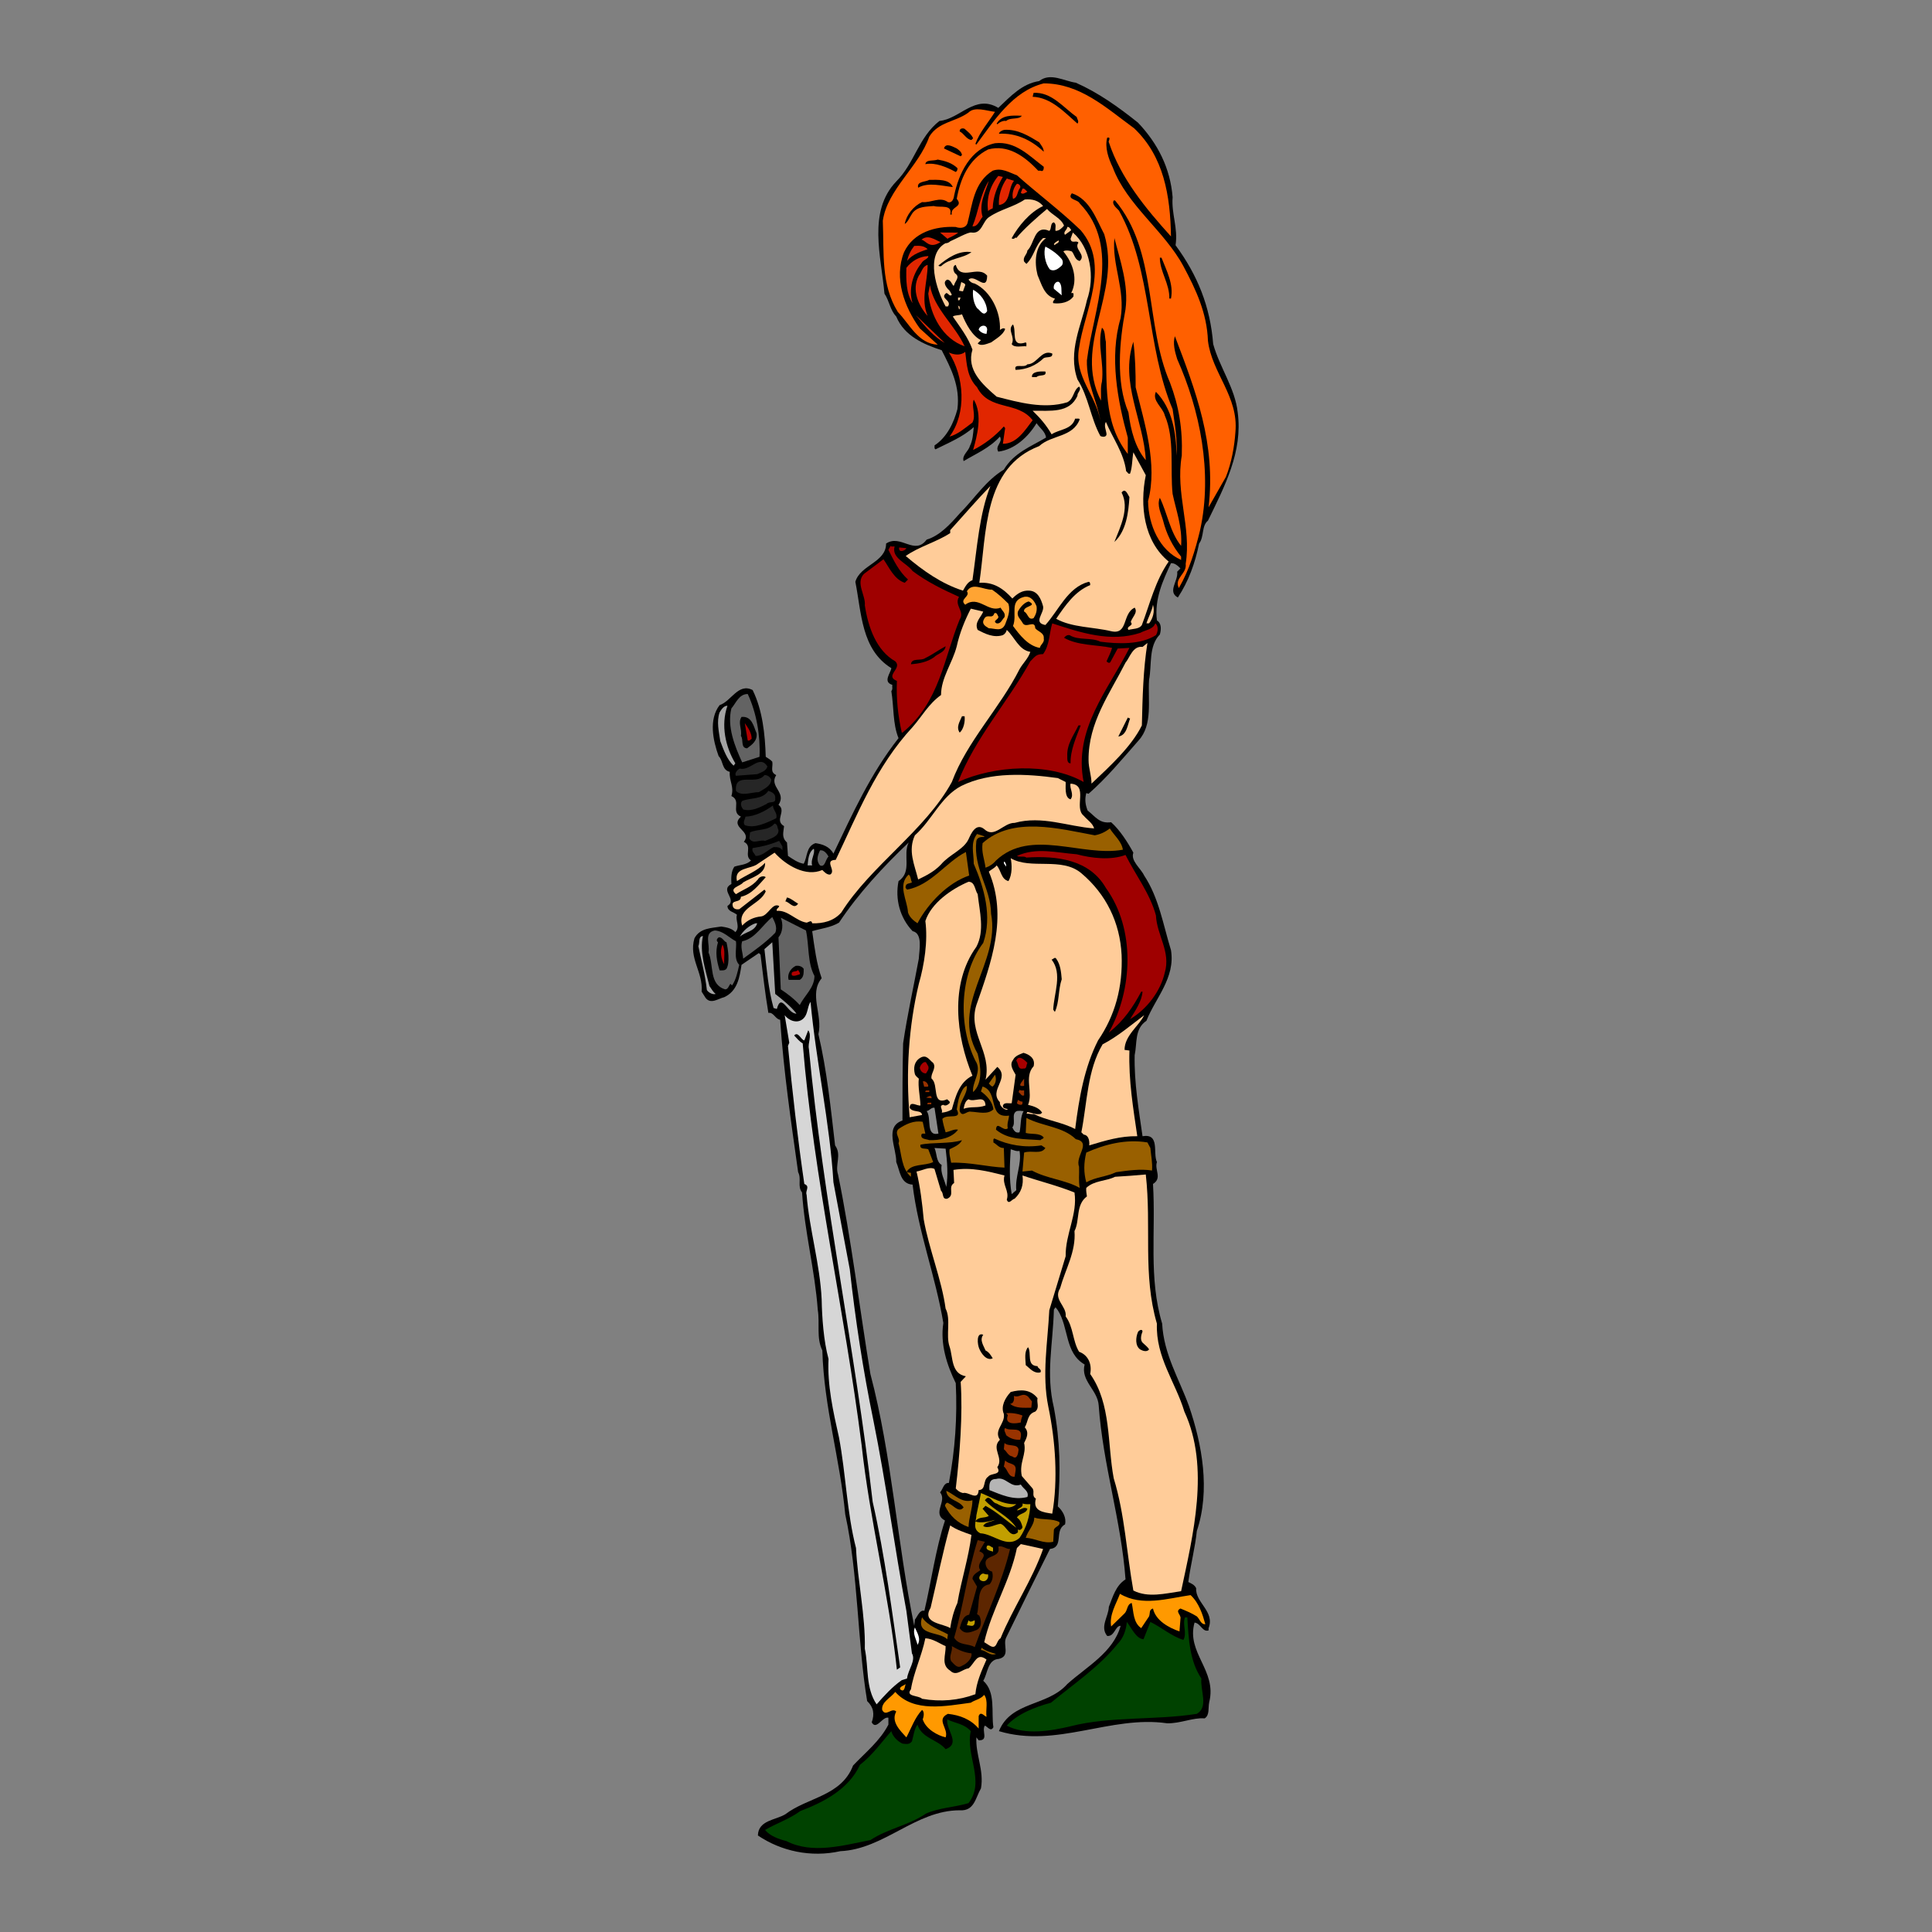 <?xml version="1.0" standalone="no"?>
<!DOCTYPE svg PUBLIC "-//W3C//DTD SVG 20010904//EN"
"http://www.w3.org/TR/2001/REC-SVG-20010904/DTD/svg10.dtd">
<!-- Created with Sodipodi ("http://www.sodipodi.com/") -->
<svg
   xmlns="http://www.w3.org/2000/svg"
   xmlns:xlink="http://www.w3.org/1999/xlink"
   width="744.094"
   height="744.094"
   id="svg1">
  <rect width="100%" height="100%" fill="#808080" stroke="none"/>
  <defs
     id="defs3" />
  <g
     transform="matrix(2.589,0,0,2.589,228.419,-1318.56)"
     style="font-size:12;"
     id="g2699">
    <path
       d="M 89.473 750.671 C 90.397 750.767 90.64 752.13 91.564 751.837 L 91.564 751.496 C 92.538 749.017 89.57 747.702 89.716 745.562 C 89.473 745.024 88.938 744.83 88.548 744.635 C 88.889 742.056 89.57 739.477 89.813 737.047 C 91.857 730.962 90.592 724.151 88.645 718.458 C 87.187 714.42 84.9 710.771 84.656 706.195 C 82.613 699.337 83.732 692.621 83.293 685.421 C 84.705 684.545 83.488 683.328 83.877 682.161 C 83.244 680.799 84.364 677.88 81.736 678.317 C 81.201 674.522 80.471 670.337 80.568 666.251 C 80.958 664.45 80.519 662.359 82.319 661.143 C 83.633 657.786 86.65 654.768 85.968 650.632 C 84.8 646.837 84.168 642.847 81.979 639.538 C 81.444 638.419 79.936 637.349 80.372 636.133 C 79.497 634.527 78.33 632.728 77.065 631.608 C 75.362 631.851 74.777 630.83 73.561 629.856 C 73.221 628.932 73.123 628.252 73.367 627.277 L 73.707 627.376 C 76.48 624.942 78.67 622.267 81.152 619.444 C 83.292 617.109 82.514 613.46 82.708 610.443 C 83.147 608.156 82.611 605.432 84.314 603.68 C 84.508 602.999 84.606 602.026 83.876 601.587 C 83.487 598.425 84.751 595.7 85.968 593.073 C 86.552 593.024 87.038 593.511 87.379 593.851 L 86.893 594.337 C 87.088 595.7 85.385 597.305 86.991 598.181 C 88.596 595.748 89.569 593.024 90.153 590.153 C 90.931 589.131 90.494 587.526 91.468 586.747 C 93.948 581.638 96.673 576.53 95.895 570.642 C 95.505 567.042 93.22 563.976 92.246 560.473 C 91.808 554.877 89.911 550.207 86.651 545.779 C 87.04 543.152 86.018 541.157 86.212 538.627 C 85.872 534.345 84.023 530.647 81.055 527.533 C 78.136 525.198 75.119 523.056 71.811 521.596 C 70.06 521.353 68.016 520.039 66.361 521.353 C 63.831 521.742 62.128 523.591 60.28 525.343 C 56.825 523.25 54.587 526.997 51.521 527.288 C 48.408 529.722 47.823 533.565 45.099 536.289 C 40.819 540.766 42.861 547.432 43.347 552.978 C 44.077 554.048 44.174 555.41 45.099 556.383 C 46.315 559.302 49.186 560.519 51.862 561.395 C 53.225 564.071 54.636 566.747 54.198 570.153 C 53.662 572.197 52.64 574.338 50.792 575.555 C 50.841 575.7 50.694 575.993 50.937 576.138 C 52.884 575.165 55.025 574.289 56.631 572.83 C 56.533 573.803 56.485 574.825 56.047 575.652 C 55.852 576.43 54.83 577.014 55.122 577.89 C 56.971 576.771 58.917 575.993 60.523 574.241 C 61.009 575.116 59.745 575.603 60.28 576.479 C 62.663 576.187 64.707 574.338 65.972 572.246 C 66.458 572.975 67.285 573.511 67.382 574.386 C 65.193 575.7 62.614 576.625 61.106 579.155 C 58.381 580.809 56.775 583.437 54.537 585.675 C 53.126 587.28 51.569 588.984 49.623 589.568 C 47.822 592.001 45.779 588.693 43.589 590.152 C 43.589 592.974 39.745 593.315 39.016 595.845 C 39.94 600.468 39.891 605.916 44.368 608.69 C 44.271 609.42 43.054 610.733 44.514 611.171 C 44.466 611.463 44.612 611.853 44.368 612.096 C 44.758 614.431 44.562 616.961 45.439 619.102 C 41.254 624.405 38.578 630.391 35.756 636.277 C 35.173 635.207 34.102 634.866 33.081 634.72 C 31.669 635.206 31.913 636.763 31.33 637.784 C 30.454 637.638 29.723 637.104 28.994 636.616 L 28.847 634.622 C 28.02 633.892 28.312 633.163 28.41 632.189 C 26.901 631.313 28.847 629.95 27.582 629.026 C 28.847 627.13 26.123 626.35 27.242 624.598 C 26.269 624.112 26.804 623.431 26.658 622.603 C 26.366 622.263 26.026 622.117 25.685 621.874 C 25.588 618.517 25.199 614.917 23.738 611.948 C 21.597 610.829 20.527 613.651 18.824 614.186 C 17.17 616.327 17.851 619.49 18.678 621.777 C 19.408 622.506 19.116 623.82 20.333 624.112 C 20.236 625.524 21.013 626.301 20.577 627.713 C 22.133 628.442 20.43 630.049 21.988 630.778 C 20.237 632.432 23.739 632.87 22.426 634.524 C 23.789 635.157 22.377 636.568 23.497 637.298 C 22.815 637.979 21.842 637.93 21.014 638.222 C 20.528 638.951 20.528 639.877 20.577 640.801 C 18.776 641.725 21.549 643.088 19.993 644.061 C 19.993 644.888 20.917 644.937 21.405 645.375 C 21.113 646.152 21.94 647.223 21.161 647.953 C 20.578 647.32 19.653 647.223 19.069 647.125 C 17.609 647.369 15.906 647.32 15.079 648.877 C 14.203 651.894 16.392 653.889 16.149 656.81 L 16.735 657.734 C 17.512 658.755 18.632 657.831 19.507 657.636 C 21.501 656.711 21.794 654.667 22.086 652.819 L 24.665 651.067 L 24.909 651.311 C 25.25 654.084 25.591 657.101 26.077 659.972 C 26.854 659.825 27.098 660.896 27.828 660.993 C 28.363 668.827 29.434 676.028 30.504 683.667 C 31.04 684.688 30.358 685.76 31.088 686.685 C 31.476 692.62 32.985 698.167 33.422 704.104 C 33.764 706.244 33.179 708.288 34.104 710.186 C 34.348 718.652 36.732 726.289 37.51 734.562 C 39.456 743.467 39.311 753.538 40.77 762.343 C 41.744 763.268 41.89 764.291 41.452 765.506 C 42.133 766.774 43.057 764.581 43.933 764.825 L 43.933 765.846 C 42.717 768.231 40.528 769.984 38.678 771.931 C 36.927 776.501 31.915 776.647 28.606 779.179 C 27.195 780.054 24.568 780.054 24.519 782.342 C 27.973 784.676 32.401 785.65 36.779 784.676 C 43.3 784.385 47.97 778.594 54.539 778.594 C 56.729 778.74 56.875 776.748 57.702 775.335 C 58.188 772.66 56.875 770.273 57.02 767.744 L 57.361 768.181 C 58.918 768.231 57.75 766.774 58.285 765.994 C 58.723 766.189 59.16 766.966 59.55 766.235 C 59.209 763.997 59.939 761.029 58.042 759.328 C 58.722 758.209 58.673 756.165 60.376 756.069 C 62.127 755.63 60.911 754.022 61.447 752.906 C 63.587 748.525 65.777 744.097 67.966 739.718 C 70.108 739.474 68.55 736.945 70.205 736.07 C 70.448 735.096 69.864 734.027 69.134 733.393 C 69.573 728.236 69.475 723.613 68.551 718.7 C 67.336 713.59 68.405 709.455 68.551 704.103 L 68.795 703.763 L 69.134 704.201 C 70.79 706.777 70.156 710.574 73.124 712.277 C 72.492 714.708 75.07 716.071 75.216 718.359 C 75.849 727.26 78.573 735.485 79.206 744.242 C 77.746 745.166 77.309 746.87 76.725 748.329 C 76.676 749.789 75.363 751.298 76.481 752.661 C 77.601 752.757 77.649 751.152 78.476 751.152 C 77.405 755.094 73.416 757.234 70.545 759.812 C 67.578 763.17 62.177 762.341 60.376 766.819 C 68.939 769.397 76.968 764.435 85.386 765.65 C 87.38 765.7 89.23 764.775 90.981 764.921 C 91.76 764.436 91.469 763.316 91.663 762.49 C 92.831 757.768 88.208 755.19 89.474 750.667 L 89.473 750.671 z M 52.932 729.894 C 52.152 729.844 52.057 730.818 51.618 731.306 C 52.737 732.618 50.353 734.419 52.348 735.49 C 50.936 739.819 50.305 744.636 49.284 748.919 C 48.602 748.724 48.261 749.747 47.873 750.232 L 47.775 751.157 C 45.245 738.944 44.466 725.855 41.255 713.692 C 39.651 703.962 38.385 693.451 36.439 684.011 C 35.953 682.552 37.023 681.093 36.001 679.682 C 35.368 674.232 34.785 668.491 33.52 663.139 C 34.201 660.267 32.062 657.154 34.006 654.818 C 33.228 652.629 32.935 650.196 32.596 647.811 C 33.908 647.422 35.368 647.276 36.585 646.546 C 39.456 642.215 43.203 638.178 46.949 634.625 C 46.024 636.474 47.532 638.955 45.441 640.366 C 44.905 643.043 45.635 645.816 47.532 647.81 C 49.091 648.151 48.506 650.681 48.458 651.897 C 47.679 656.131 46.753 660.218 46.122 664.5 C 46.024 668.295 46.024 672.284 46.024 675.983 C 43.299 676.907 45.149 680.119 45.099 682.162 C 45.634 683.378 45.683 685.422 47.531 685.519 C 48.36 692.526 50.937 699.094 52.105 706.1 C 51.619 709.263 52.64 712.376 53.955 715.051 C 54.198 720.113 53.857 724.93 52.934 729.893 L 52.932 729.894 z "
       id="path1772" />
    <path
       d="M 80.471 528.361 C 84.899 532.545 85.871 538.383 85.969 544.466 C 82.174 540.282 78.476 535.757 76.725 530.453 C 76.579 530.356 77.163 529.626 76.481 529.772 C 76.093 531.232 76.676 532.886 77.31 534.2 C 79.401 539.796 84.996 543.639 87.819 548.894 C 89.667 552.349 91.321 555.852 91.468 559.988 C 92.051 564.804 96.042 568.259 95.555 573.562 C 95.408 575.752 94.97 578.136 94.143 580.229 L 91.563 584.754 C 92.682 575.266 89.618 567.383 86.553 559.307 C 86.211 560.329 86.553 561.643 86.893 562.713 C 90.251 570.255 92.197 579.548 90.3 588.16 C 89.57 591.177 88.695 594.096 87.137 596.772 C 86.407 595.263 88.354 594.68 88.158 593.171 C 89.034 587.673 86.602 582.759 87.575 577.067 C 87.721 573.126 87.137 569.671 85.824 566.217 C 82.077 557.604 83.974 546.657 77.649 539.115 L 77.454 539.115 C 77.114 539.698 77.893 540.234 78.232 540.623 C 83.196 549.527 82.271 560.864 86.211 570.157 C 86.553 572.541 86.941 574.634 86.795 577.067 C 86.746 573.661 86.163 570.06 83.73 567.579 C 83.097 568.893 84.751 569.866 85.043 571.082 C 86.552 574.537 85.822 579.013 86.21 582.759 C 86.746 585.29 87.67 587.674 87.476 590.496 C 85.822 588.452 85.432 585.63 84.313 583.344 C 83.827 584.463 84.507 585.679 84.799 586.75 C 85.287 588.696 86.162 590.497 87.476 592.102 L 87.476 592.588 C 84.264 591.177 82.61 587.382 82.561 583.83 C 84.02 578.332 82.026 572.25 80.713 566.898 C 80.713 564.757 80.663 562.324 80.371 560.134 C 78.329 566.217 81.929 571.861 82.221 577.748 C 80.664 575.899 79.983 573.32 79.642 570.644 C 77.744 566.119 78.28 560.134 79.204 555.318 C 79.69 551.669 78.425 548.117 77.55 544.711 C 77.16 548.7 79.204 552.35 78.474 556.631 C 76.772 562.373 78.036 568.942 79.545 574.39 L 79.545 576.824 C 75.798 572.055 76.479 566.217 76.284 560.135 C 76.09 559.405 76.235 558.481 75.7 558.043 C 74.971 560.573 76.041 563.249 75.7 566.071 C 75.457 566.946 75.602 567.968 75.554 568.893 C 71.321 560.573 78.668 552.983 76.04 544.127 C 74.873 541.938 73.899 538.921 71.224 538.045 C 70.445 539.019 72.099 538.921 72.391 539.553 C 78.668 546.024 74.387 555.415 73.462 562.908 C 73.365 566.217 75.067 569.136 75.457 571.908 C 74.873 568.114 71.516 565.291 72.294 561.058 C 73.073 555.511 77.014 548.796 72.538 543.542 C 69.57 540.672 66.115 538.092 63.05 535.368 C 61.93 534.978 60.812 534.2 59.448 534.687 C 56.627 536.438 56.432 539.698 55.702 542.472 C 55.459 543.25 54.583 543.299 53.951 543.056 C 50.933 542.909 47.674 543.834 46.263 546.802 C 44.707 550.695 46.312 554.976 48.599 558.139 L 51.276 560.572 C 48.357 560.426 47.09 557.507 45.339 555.707 C 42.809 551.62 43.296 546.998 43.101 542.131 C 43.783 537.461 48.454 534.104 50.01 529.627 C 51.372 527.389 53.951 527.438 55.849 526.027 C 56.773 525.102 58.525 525.784 59.789 525.93 C 58.817 527.487 57.502 528.946 56.871 530.698 L 57.016 530.795 C 59.693 527.194 62.417 522.864 67.04 521.696 C 72.441 521.696 76.333 525.346 80.469 528.362 L 80.471 528.361 z "
       style="fill:#ff6000;"
       id="path2702" />
    <path
       d="M 71.957 526.707 C 72.006 527.048 72.345 527.339 72.054 527.68 C 70.107 525.976 68.113 523.787 65.388 523.691 L 65.533 523.107 C 68.209 522.961 69.912 525.248 71.956 526.708 L 71.957 526.707 z "
       id="path2703" />
    <path
       d="M 63.782 526.512 C 63.344 527.144 62.078 526.707 61.447 527.29 C 61.057 527.193 60.522 527.436 60.133 527.776 L 60.036 527.679 C 60.814 526.366 62.322 526.463 63.782 526.511 L 63.782 526.512 z "
       id="path2704" />
    <path
       d="M 56.532 529.869 L 56.288 530.112 C 55.559 530.063 55.17 529.139 54.537 528.847 C 54.488 528.409 54.976 528.311 55.266 528.457 C 55.704 528.847 56.337 529.333 56.532 529.868 L 56.532 529.869 z "
       id="path2705" />
    <path
       d="M 66.36 530.453 C 66.652 530.891 67.042 531.328 67.042 531.865 C 65.192 530.113 62.906 529.043 60.375 529.189 C 60.423 528.897 60.862 528.653 61.202 528.606 C 63.198 528.508 64.754 529.481 66.36 530.454 L 66.36 530.453 z "
       id="path2706" />
    <path
       d="M 67.042 534.103 C 67.042 534.2 67.091 534.93 66.555 534.686 L 66.215 534.686 C 64.172 532.496 61.691 530.745 58.771 531.524 C 55.852 532.983 54.636 535.903 54.099 538.87 C 55.17 540.136 53.078 539.99 53.37 541.206 L 53.127 541.206 C 53.516 539.6 51.569 540.233 50.693 539.941 C 49.526 540.038 48.309 539.99 47.53 540.963 C 47.142 541.499 46.85 542.325 46.363 542.617 C 46.606 541.254 47.676 539.941 48.942 539.357 C 50.304 539.503 51.569 538.481 52.786 539.357 C 53.419 539.551 53.661 538.822 53.711 538.383 C 54.392 535.124 56.145 531.378 59.792 530.599 C 62.857 530.258 64.902 532.495 67.042 534.102 L 67.042 534.103 z "
       id="path2707" />
    <path
       d="M 54.878 532.35 L 54.683 532.545 L 52.202 531.378 C 52.445 530.453 53.564 531.134 54.099 531.378 C 54.489 531.669 54.781 531.864 54.878 532.35 z "
       id="path2708" />
    <path
       d="M 54.197 534.297 C 54.246 534.54 54.148 534.735 53.954 534.88 C 52.592 534.15 50.936 533.421 49.429 533.712 C 49.527 532.983 50.646 533.274 51.279 533.03 C 52.349 533.225 53.37 533.517 54.198 534.296 L 54.197 534.297 z "
       id="path2709" />
    <path
       d="M 60.959 535.61 C 60.132 537.021 59.499 538.53 59.45 540.281 C 59.207 540.427 58.915 540.476 58.77 540.719 C 58.478 538.822 59.062 536.924 60.279 535.464 L 60.959 535.61 z "
       style="fill:#e12600;"
       id="path2710" />
    <path
       d="M 62.614 536.194 C 61.69 537.313 62.176 539.551 60.376 539.795 C 60.28 538.53 60.717 536.973 61.544 535.853 L 62.614 536.194 z "
       style="fill:#e12600;"
       id="path2711" />
    <path
       d="M 53.516 537.119 C 52.008 536.973 49.866 536.34 48.359 537.216 C 48.116 536.243 49.429 536.389 50.013 536.048 C 51.327 536.048 52.982 535.902 53.516 537.119 L 53.516 537.119 z "
       id="path2712" />
    <path
       d="M 57.943 541.546 C 57.456 542.129 57.214 543.055 56.434 542.958 C 57.359 540.768 57.553 538.238 58.868 536.194 C 58.381 537.897 57.359 539.551 57.943 541.546 z "
       style="fill:#e12600;"
       id="path2713" />
    <path
       d="M 63.442 537.362 C 63.101 537.848 63.149 538.724 62.468 538.87 C 62.274 538.189 62.517 537.216 63.052 536.632 C 63.442 536.632 63.734 537.07 63.442 537.362 L 63.442 537.362 z "
       style="fill:#e12600;"
       id="path2714" />
    <path
       d="M 64.609 537.8 C 64.415 537.897 63.879 538.335 63.635 537.946 L 63.879 537.363 C 64.22 537.265 64.365 537.655 64.609 537.801 L 64.609 537.8 z "
       style="fill:#e12600;"
       id="path2715" />
    <g
       style="fill:#e12600;"
       id="g2716">
      <path
         d="M 48.845 544.952 C 49.525 545.059 50.002 546.396 51.689 545.306 C 50.783 544.931 49.814 544.139 48.845 544.952 z "
         id="path2717" />
      <path
         d="M 82.222 579.984 L 80.372 576.578 C 80.178 577.649 80.228 578.768 79.886 579.741 C 79.595 579.887 79.498 579.497 79.303 579.4 C 78.963 576.675 77.309 574.486 76.286 572.053 C 75.945 572.637 76.335 573.269 76.384 573.902 C 76.335 574.388 75.702 574.292 75.46 574.146 C 74 571.47 73.708 568.307 72.054 565.729 C 70.594 561.593 72.637 557.701 73.465 553.954 C 74.681 550.499 74 546.121 71.372 543.883 L 71.032 544.807 C 71.129 545.634 71.907 544.953 72.2 545.391 C 71.47 546.364 73.416 547.191 72.394 548.116 C 71.665 547.97 71.615 547.142 71.227 546.704 C 70.741 546.51 70.107 546.51 69.962 546.704 C 71.42 548.455 72.151 550.84 71.129 552.883 L 71.372 552.883 C 71.567 552.981 71.421 553.175 71.47 553.37 C 70.838 554.294 69.524 554.537 68.454 554.391 C 68.308 554.099 68.648 553.953 68.697 553.709 C 67.092 553.271 66.702 551.52 66.119 550.207 C 65.632 548.31 65.729 545.925 67.383 544.709 L 66.945 544.709 C 65.728 545.828 65.632 547.434 64.464 548.553 L 64.123 548.212 C 63.88 547.531 64.561 547.19 64.61 546.558 C 65.68 545.585 65.583 542.665 67.87 543.639 C 68.258 543.298 67.966 542.471 68.551 542.374 C 68.989 542.666 68.697 543.249 68.795 543.639 C 69.33 543.639 69.719 543.249 70.06 542.861 C 69.622 541.742 68.309 541.303 67.53 540.38 C 66.021 541.645 64.173 543.25 62.956 544.711 L 62.858 544.613 L 62.615 544.808 C 62.469 544.808 62.323 544.857 62.275 544.711 C 63.296 542.91 64.903 540.916 66.945 539.942 C 66.263 539.115 65.34 538.871 64.221 538.969 C 62.567 540.088 60.619 540.428 58.966 541.548 C 57.896 542.181 57.896 544.127 56.289 543.884 C 55.828 543.769 53.843 544.903 53.118 545.189 L 53.128 545.197 C 52.898 545.4 52.66 545.477 52.415 545.479 C 49.353 547.195 51.084 552.438 52.446 554.879 L 52.787 554.879 C 53.469 553.955 51.474 553.711 52.544 552.884 C 52.836 552.884 53.079 553.517 53.371 553.128 C 53.177 552.836 53.128 552.544 52.788 552.301 C 52.496 551.96 51.961 551.231 52.69 550.89 C 53.226 550.939 53.322 551.522 53.614 551.814 L 53.712 551.717 C 53.81 551.133 54.685 550.5 53.857 549.965 C 53.565 549.625 53.42 548.846 53.955 548.7 C 54.684 551.181 57.263 548.651 58.625 550.305 C 58.577 552.836 56.825 549.965 55.852 550.889 C 56.095 551.23 56.387 551.425 56.776 551.473 C 59.209 552.64 60.669 555.754 60.523 558.382 C 60.717 558.235 61.058 557.992 61.302 558.235 C 61.01 559.111 59.939 559.695 59.209 560.231 C 58.626 560.425 57.702 560.863 57.215 560.376 L 57.701 559.89 C 56.435 559.306 55.463 557.506 54.879 556.046 C 54.441 556.241 53.809 556.144 53.517 556.386 C 54.587 557.943 55.803 559.5 56.436 561.301 C 55.512 564.318 57.896 566.458 60.038 568.307 C 63.297 569.135 67.044 570.204 70.546 569.135 C 71.568 568.599 71.422 567.334 72.298 566.799 C 72.736 567.286 72.007 567.675 72.055 568.162 C 70.886 570.838 67.919 570.351 65.389 570.4 C 66.507 571.47 67.431 572.541 68.21 573.903 C 69.378 573.125 71.227 573.222 71.713 571.567 C 71.957 571.617 72.248 571.47 72.394 571.665 C 71.372 574.389 68.21 573.952 66.361 575.655 C 57.992 578.866 58.576 588.597 57.457 595.993 C 59.549 595.847 61.009 596.82 62.371 598.329 C 63.101 597.599 63.88 597.063 64.95 597.161 C 66.167 597.258 66.653 598.426 66.945 599.496 C 67.139 600.518 65.389 601.93 67.286 602.27 C 69.281 600.08 70.594 596.674 73.708 595.847 C 73.951 595.847 73.951 596.139 73.951 596.333 C 71.665 597.257 70.255 599.349 68.891 601.344 C 71.227 602.658 74.486 602.56 77.066 603.193 C 79.644 603.777 78.671 600.566 80.568 599.69 C 81.103 600.42 80.178 601.102 79.985 601.831 C 80.52 602.414 79.207 602.414 79.644 602.999 C 80.325 602.804 81.25 602.901 81.639 602.27 C 82.855 599.058 83.634 595.701 85.628 592.83 C 81.931 589.813 81.298 584.51 82.222 579.985 L 82.222 579.984 z "
         style="fill:#ffcc99;"
         id="path2718" />
      <path
         d="M 54.317 543.897 L 51.617 543.882 L 52.731 544.821 C 52.916 544.624 53.57 544.496 54.316 543.897 L 54.317 543.897 z "
         id="path2719" />
    </g>
    <path
       d="M 71.128 543.542 L 70.204 544.223 C 69.863 543.785 70.544 543.493 70.544 543.056 C 70.836 543.007 71.031 543.348 71.128 543.542 z "
       style="fill:#ffcc99;"
       id="path2720" />
    <path
       d="M 69.28 545.05 C 69.378 545.536 68.745 545.488 68.696 545.779 L 68.55 545.633 C 68.647 545.39 68.988 545.195 69.28 545.05 L 69.28 545.05 z "
       style="fill:#ffcc99;"
       id="path2721" />
    <path
       d="M 49.769 546.363 C 48.991 546.655 47.53 547.044 46.704 548.115 C 46.898 547.288 47.239 546.558 47.774 545.877 C 48.504 545.828 49.233 545.828 49.769 546.363 L 49.769 546.363 z "
       style="fill:#e12600;"
       id="path2722" />
    <path
       d="M 69.621 547.726 C 69.962 548.018 69.962 548.65 69.621 548.893 C 69.133 549.331 68.55 549.72 67.965 549.379 C 67.187 548.454 66.992 546.8 67.285 545.973 C 68.063 546.362 68.988 546.995 69.621 547.725 L 69.621 547.726 z "
       style="fill:#ffffff;"
       id="path2723" />
    <path
       d="M 56.288 546.801 C 54.976 547.775 53.029 547.676 51.764 548.893 C 51.618 548.893 51.472 548.942 51.374 548.795 C 52.736 547.676 54.391 546.509 56.288 546.8 L 56.288 546.801 z "
       id="path2724" />
    <path
       d="M 49.866 547.385 C 49.915 547.823 49.089 547.92 48.845 548.455 C 47.53 550.061 46.899 552.396 47.53 554.392 C 46.558 552.933 46.558 550.889 46.607 549.137 C 47.385 548.116 48.553 547.434 49.866 547.386 L 49.866 547.385 z "
       style="fill:#e12600;"
       id="path2725" />
    <path
       d="M 84.558 547.628 C 85.288 549.526 86.406 551.569 85.969 553.71 L 85.725 553.71 C 85.774 551.473 84.314 549.721 84.314 547.628 L 84.558 547.628 z "
       id="path2726" />
    <path
       d="M 49.769 548.699 C 49.769 551.23 48.698 553.759 49.769 556.29 C 48.407 554.782 47.336 552.397 48.456 550.305 C 48.894 549.77 48.991 548.894 49.769 548.7 L 49.769 548.699 z "
       style="fill:#e12600;"
       id="path2727" />
    <path
       d="M 55.364 551.716 L 55.023 552.64 L 54.439 552.543 L 54.78 551.23 C 54.976 551.425 55.364 551.376 55.364 551.716 z "
       style="fill:#ffcc99;"
       id="path2728" />
    <path
       d="M 55.267 560.813 C 51.959 559.646 50.207 556.191 49.866 552.98 L 50.11 551.715 C 50.693 555.218 53.856 557.651 55.267 560.813 L 55.267 560.813 z "
       style="fill:#e12600;"
       id="path2729" />
    <path
       d="M 69.718 553.224 L 68.55 552.257 C 68.404 551.705 68.842 551.083 69.28 551.221 C 69.815 551.635 69.621 552.533 69.718 553.223 L 69.718 553.224 z "
       style="fill:#ffffff;"
       id="path2730" />
    <path
       d="M 58.624 555.565 C 58.089 556.497 57.603 555.44 57.116 555.13 C 56.58 554.384 56.434 553.266 56.532 552.397 C 57.602 552.956 58.527 554.136 58.624 555.565 L 58.624 555.565 z "
       style="fill:#ffffff;"
       id="path2731" />
    <path
       d="M 54.683 553.564 C 54.537 553.71 54.635 554.05 54.294 553.953 L 54.294 553.564 L 54.683 553.564 z "
       style="fill:#ffcc99;"
       id="path2732" />
    <path
       d="M 54.537 554.878 C 54.488 555.024 54.635 555.268 54.439 555.316 L 54.294 554.732 C 54.391 554.83 54.439 554.927 54.537 554.878 z "
       style="fill:#ffcc99;"
       id="path2733" />
    <path
       d="M 52.313 560.304 C 50.762 559.442 49.468 557.976 48.004 556.167 L 52.313 560.304 z "
       style="fill:#e12600;"
       id="path2734" />
    <path
       d="M 58.624 558.348 L 58.527 558.966 C 58.041 558.925 57.652 558.718 57.36 558.348 C 57.505 557.607 58.625 557.484 58.625 558.348 L 58.624 558.348 z "
       style="fill:#ffffff;"
       id="path2735" />
    <path
       d="M 62.468 557.555 C 63.052 558.576 62.03 561.009 64.365 560.231 C 64.559 560.376 64.415 560.62 64.463 560.814 C 63.88 560.717 62.663 561.106 62.274 560.474 C 62.857 559.403 61.544 558.382 62.468 557.555 L 62.468 557.555 z "
       id="path2736" />
    <path
       d="M 57.116 566.896 C 58.965 570.496 63.149 568.891 65.388 571.81 C 64.268 573.269 63.052 575.313 60.959 575.313 L 61.3 572.977 L 61.105 572.733 C 59.791 574.193 58.185 575.409 56.531 576.236 C 57.115 574.193 57.99 570.982 56.629 568.743 C 56.239 569.716 57.017 571.078 56.434 572.149 C 55.315 572.976 54.294 573.9 53.028 574.241 C 55.607 570.738 55.217 565.288 52.931 561.737 C 53.709 562.078 54.634 562.223 55.363 561.64 C 55.606 563.586 55.655 565.386 57.115 566.895 L 57.116 566.896 z "
       style="fill:#e12600;"
       id="path2737" />
    <path
       d="M 68.308 561.885 C 68.405 562.615 67.479 562.323 67.042 562.566 C 65.874 563.685 64.463 564.269 62.856 564.317 C 62.517 563.247 64.122 564.123 64.609 563.49 C 66.068 563.49 66.701 561.204 68.307 561.885 L 68.308 561.885 z "
       id="path2738" />
    <path
       d="M 67.285 564.561 C 67.528 565.388 66.36 564.95 65.972 565.388 L 65.29 565.388 C 65.192 564.561 66.458 564.512 67.285 564.561 L 67.285 564.561 z "
       id="path2739" />
    <path
       d="M 56.435 595.603 C 55.706 595.847 55.365 596.576 55.024 597.16 C 51.861 596.138 49.137 594.241 46.509 592.002 C 48.504 590.591 51.034 589.959 53.127 588.596 L 53.127 588.158 C 55.122 585.969 57.067 583.681 59.111 581.589 C 57.457 585.725 57.116 590.882 56.435 595.602 L 56.435 595.603 z "
       style="fill:#ffcc99;"
       id="path2740" />
    <path
       d="M 79.79 583.245 C 79.644 585.58 79.303 588.305 77.552 589.911 C 78.427 587.673 79.838 584.9 78.622 582.564 C 79.206 581.785 79.547 582.904 79.79 583.245 L 79.79 583.245 z "
       id="path2741" />
    <path
       d="M 44.854 590.591 C 44.368 592.343 46.655 593.024 47.529 594.241 C 49.671 595.846 52.056 597.013 54.439 598.084 C 53.661 599.349 55.364 600.274 54.537 601.441 C 52.202 607.134 51.569 613.799 46.022 618.276 L 45.925 618.276 C 45.341 615.697 45.097 613.264 45.195 610.588 C 43.297 609.81 46.071 608.739 44.952 607.669 C 42.129 606.063 40.912 602.56 40.426 599.348 C 40.573 597.84 39.016 596.039 40.28 594.678 L 43.2 592.488 C 44.027 593.656 44.757 595.456 46.363 595.991 L 46.849 595.505 C 45.487 594.288 44.709 592.634 43.93 591.077 L 44.271 590.494 C 44.368 590.688 44.661 590.542 44.854 590.591 L 44.854 590.591 z "
       style="fill:#9f0000;"
       id="path2742" />
    <path
       d="M 46.606 590.835 C 46.46 591.224 45.389 591.613 45.536 590.737 L 46.606 590.835 z "
       style="fill:#9f0000;"
       id="path2743" />
    <path
       d="M 61.787 599.106 C 62.127 600.225 61.641 601.247 61.301 602.171 C 60.766 603.339 59.792 602.755 58.868 602.755 C 58.284 602.414 57.748 602.074 58.186 601.344 C 58.624 600.517 59.403 601.49 59.695 600.517 C 60.084 600.371 60.133 600.761 60.279 601.004 C 60.424 601.442 59.305 601.636 60.036 602.026 C 60.667 602.123 60.814 601.491 61.203 601.102 C 61.398 600.47 60.863 600.177 60.619 599.69 C 58.771 600.469 57.311 597.793 55.365 599.252 C 54.392 598.425 56.192 598.035 55.608 597.257 C 56.435 595.846 58.089 597.062 59.355 597.013 C 60.231 597.597 61.009 598.327 61.788 599.106 L 61.787 599.106 z "
       style="fill:#ffa433;"
       id="path2744" />
    <path
       d="M 65.972 599.495 C 66.069 600.177 65.874 600.712 65.534 601.247 C 64.707 601.636 64.707 600.517 64.123 600.274 C 63.88 599.398 66.263 599.495 64.805 598.766 C 64.123 598.912 63.491 599.69 63.2 600.274 C 63.005 601.003 63.588 601.392 63.881 601.928 C 64.367 602.901 65.729 601.392 65.778 602.755 C 66.168 603.241 67.14 603.436 67.044 604.263 C 67.19 604.895 66.557 605.139 66.46 605.674 C 64.709 605.382 63.444 603.728 62.47 602.414 C 63.151 600.711 61.837 598.667 64.124 598.084 C 65.098 597.89 65.682 598.716 65.974 599.495 L 65.972 599.495 z "
       style="fill:#ffa433;"
       id="path2745" />
    <path
       d="M 83.292 599.252 C 83.584 600.225 83.292 601.295 82.709 602.025 L 82.32 602.025 C 82.564 601.197 83.148 600.176 83.293 599.252 L 83.292 599.252 z "
       style="fill:#ffcc99;"
       id="path2746" />
    <path
       d="M 58.041 600.274 C 57.7 601.149 56.679 601.878 57.214 602.999 C 58.333 603.582 59.598 604.215 60.96 603.777 C 61.301 603.582 61.447 603.339 61.544 602.999 C 62.712 604.069 63.344 606.015 65.047 606.259 C 64.755 607.232 63.928 607.962 63.443 608.838 C 60.523 614.629 55.609 619.591 53.37 625.624 C 49.429 632.825 41.305 638.08 36.925 645.038 C 35.806 646.304 34.25 646.692 32.595 646.643 C 32.497 646.06 32.06 646.497 31.766 646.546 C 30.162 646.303 28.994 644.649 27.339 644.794 C 27.193 644.453 27.68 644.356 27.68 644.065 C 26.658 643.53 26.074 645.475 25.003 645.622 C 23.933 645.72 22.96 646.157 22.181 646.985 C 21.355 644.26 24.906 643.919 25.685 641.876 L 25.491 641.632 L 21.743 644.552 C 21.354 644.601 21.013 644.552 20.819 644.212 C 20.381 642.995 21.987 643.725 21.987 642.703 C 23.641 642.313 24.566 641.001 25.685 639.784 C 25.441 639.54 24.761 639.638 24.517 640.124 C 23.593 641.243 22.376 641.583 21.257 642.313 C 20.089 641.34 21.939 641.145 22.328 640.561 C 23.496 639.832 25.685 639.394 25.588 637.642 C 24.419 638.907 22.766 639.442 21.404 640.367 C 20.916 638.274 23.496 638.616 24.517 637.788 L 26.998 636.135 C 28.701 638.032 31.668 639.784 34.102 638.714 C 34.394 639.005 34.784 639.443 35.27 639.395 C 36.243 638.811 34.249 637.253 36.097 637.206 C 39.357 630.394 42.081 623.339 47.53 617.452 C 48.942 615.846 49.915 613.997 51.764 612.684 C 51.764 610.104 53.467 607.915 54.098 605.434 C 54.536 603.439 55.315 601.541 56.191 599.838 L 58.041 600.276 L 58.041 600.274 z "
       style="fill:#ffcc99;"
       id="path2747" />
    <path
       d="M 81.395 603.437 C 82.173 602.999 83.292 602.951 83.633 602.026 C 84.169 602.415 84.022 603.34 83.731 603.777 C 81.444 605.236 78.038 605.09 75.46 604.75 C 74.098 604.068 72.2 604.604 70.885 603.777 C 70.545 603.728 70.302 603.875 70.059 604.167 C 72.054 605.334 74.827 605.189 77.211 605.675 C 77.017 606.356 76.676 606.988 76.384 607.67 C 76.53 607.865 76.822 608.01 76.967 607.767 L 78.038 605.772 L 79.789 605.675 C 76.626 611.951 71.42 617.79 72.977 625.623 C 67.722 622.656 59.645 623.191 54.293 625.623 C 56.872 619.007 61.59 613.898 65.045 607.67 C 65.775 606.94 65.921 606.599 66.943 606.599 C 67.917 605.286 67.868 603.437 68.306 602.026 C 72.49 603.388 76.966 604.896 81.393 603.437 L 81.395 603.437 z "
       style="fill:#9f0000;"
       id="path2748" />
    <path
       d="M 81.639 617.206 C 80.082 620.369 76.87 623.289 74.146 625.868 C 74.146 624.651 73.708 623.581 73.708 622.364 C 73.66 616.769 76.871 612.488 79.207 607.865 C 79.838 607.135 80.277 605.334 81.737 605.529 L 82.466 604.946 C 81.834 608.887 81.737 613.071 81.639 617.206 z "
       style="fill:#ffcc99;"
       id="path2749" />
    <path
       d="M 52.444 605.432 C 52.347 606.356 51.277 606.502 50.693 607.086 C 49.72 607.767 48.553 608.01 47.287 608.107 C 47.385 607.086 48.796 607.669 49.428 607.183 C 50.449 606.697 51.423 605.967 52.444 605.432 z "
       id="path2750" />
    <path
       d="M 23.008 612.535 C 24.323 615.357 24.906 618.763 24.76 621.877 L 22.18 622.705 C 21.11 620.369 19.894 617.401 20.576 614.676 C 21.256 613.898 21.695 612.535 23.008 612.535 z "
       style="fill:#636363;"
       id="path2751" />
    <path
       d="M 19.992 614.287 C 18.97 617.158 19.7 620.417 21.16 622.85 L 20.916 623.191 C 19.992 622.412 19.409 620.855 18.922 619.541 C 18.727 618.179 18.338 616.623 18.824 615.26 C 19.068 614.87 19.457 614.238 19.992 614.287 L 19.992 614.287 z "
       style="fill:#a3a3a3;"
       id="path2752" />
    <path
       d="M 55.267 615.844 C 55.365 616.623 55.121 617.79 54.538 618.277 C 53.955 617.45 54.587 616.574 54.879 615.844 L 55.268 615.844 L 55.267 615.844 z "
       id="path2753" />
    <path
       d="M 24.323 618.374 C 24.469 619.494 23.641 620.078 22.911 620.613 C 21.89 620.564 22.425 619.3 21.987 618.764 C 22.181 617.742 21.499 616.818 22.084 615.943 C 23.642 615.797 23.884 617.354 24.323 618.375 L 24.323 618.374 z "
       id="path2754" />
    <path
       d="M 79.886 616.185 C 79.498 617.158 79.4 618.666 78.135 618.861 L 79.547 616.039 L 79.886 616.185 z "
       id="path2755" />
    <path
       d="M 23.592 619.202 C 23.397 619.299 23.3 619.542 23.008 619.445 L 22.571 616.866 C 23.008 617.498 23.592 618.277 23.592 619.202 L 23.592 619.202 z "
       style="fill:#b10000;"
       id="path2756" />
    <path
       d="M 72.541 617.206 C 71.859 619.007 70.983 620.905 71.032 622.851 C 70.497 622.851 70.545 622.218 70.545 621.781 C 70.448 619.981 71.519 618.667 72.2 617.206 L 72.541 617.206 L 72.541 617.206 z "
       id="path2757" />
    <path
       d="M 25.927 623.288 C 25.83 623.969 24.954 624.213 24.418 624.456 L 21.256 624.699 C 20.964 624.31 21.548 623.726 21.84 623.629 C 23.397 624.018 24.759 621.488 25.926 623.288 L 25.927 623.288 z "
       style="fill:#262626;"
       id="path2758" />
    <path
       d="M 70.302 625.623 C 70.35 626.159 70.059 627.959 71.032 628.203 C 71.615 627.473 70.837 626.598 71.032 625.867 C 73.757 626.061 71.47 629.419 72.978 630.635 C 73.513 631.268 74.34 631.755 74.534 632.532 C 70.593 632.24 66.799 630.587 62.711 631.706 C 61.057 631.657 59.694 634.09 58.186 632.631 C 56.921 631.609 56.191 633.408 55.851 634.139 C 55.121 635.696 52.981 636.425 51.764 637.885 C 50.742 638.955 49.575 639.539 48.358 640.123 C 47.822 637.934 46.8 635.842 47.872 633.555 C 50.45 631.268 51.715 627.814 54.78 626.208 C 59.111 624.066 64.511 624.407 69.133 625.04 L 70.301 625.623 L 70.302 625.623 z "
       style="fill:#ffcc99;"
       id="path2759" />
    <path
       d="M 26.512 625.283 C 26.463 626.256 25.344 626.693 24.662 627.133 C 23.543 627.133 22.036 627.814 21.256 626.938 C 21.012 624.018 24.274 626.209 25.49 624.602 C 25.927 624.554 26.365 624.894 26.511 625.284 L 26.512 625.283 z "
       style="fill:#262626;"
       id="path2760" />
    <path
       d="M 27.095 628.105 C 27.193 628.883 26.171 628.445 25.83 628.883 C 24.76 629.418 23.592 630.051 22.328 629.71 C 22.036 629.32 21.841 628.834 22.181 628.444 C 23.496 627.909 25.149 628.298 26.074 626.936 C 26.609 627.131 27.193 627.374 27.095 628.104 L 27.095 628.105 z "
       style="fill:#262626;"
       id="path2761" />
    <path
       d="M 27.242 631.024 C 25.782 631.706 24.031 632.582 22.572 632.045 C 22.23 631.607 22.62 631.169 22.668 630.78 C 24.08 630.731 25.54 630.001 26.755 629.126 C 26.804 629.905 27.485 630.245 27.242 631.023 L 27.242 631.024 z "
       style="fill:#262626;"
       id="path2762" />
    <path
       d="M 27.582 632.775 C 27.631 633.797 26.317 634.041 25.588 634.381 C 24.712 634.138 23.836 634.965 23.252 634.04 L 23.349 633.116 C 24.517 632.581 26.074 632.921 26.998 631.802 C 27.484 631.9 27.388 632.435 27.581 632.775 L 27.582 632.775 z "
       style="fill:#262626;"
       id="path2763" />
    <path
       d="M 74.632 633.555 C 75.459 633.409 76.188 633.069 76.87 632.533 C 77.453 633.507 78.621 634.431 78.816 635.696 C 72.734 636.815 65.095 632.436 59.938 637.302 C 59.5 637.836 58.965 638.178 58.381 638.371 C 58.235 637.155 57.749 636.085 57.943 634.723 C 62.419 630.684 69.377 632.582 74.632 633.555 L 74.632 633.555 z "
       style="fill:#996000;"
       id="path2764" />
    <path
       d="M 58.186 633.7 L 58.186 633.798 C 57.748 633.798 57.165 633.798 57.018 634.382 C 56.532 638.518 59.159 641.34 59.207 645.233 C 60.618 652.629 53.028 658.711 57.213 666.058 C 57.699 667.955 57.991 670.437 56.531 671.749 C 56.337 670.242 57.942 668.685 56.872 667.079 C 54.293 661.922 54.487 654.233 58.04 649.562 C 59.402 645.621 58.185 641.388 56.629 637.787 C 56.629 636.085 56.093 634.723 57.115 633.359 C 57.455 633.457 57.796 633.554 58.185 633.7 L 58.186 633.7 z "
       style="fill:#996000;"
       id="path2765" />
    <path
       d="M 28.166 635.209 L 28.166 635.793 C 27.874 635.307 27.388 635.307 26.851 635.307 C 25.977 635.745 25.148 636.668 24.176 636.619 C 24.03 636.23 23.544 635.987 23.738 635.452 C 25.101 635.258 26.415 634.917 27.68 634.382 L 28.166 635.209 L 28.166 635.209 z "
       style="fill:#262626;"
       id="path2766" />
    <path
       d="M 32.594 638.031 L 31.912 638.031 C 32.009 637.252 32.009 636.085 32.836 635.549 C 33.08 636.279 32.301 637.204 32.594 638.031 L 32.594 638.031 z "
       style="fill:#a3a3a3;"
       id="path2767" />
    <path
       d="M 35.026 636.717 C 34.539 637.155 34.539 638.371 33.761 638.031 C 33.129 637.302 33.419 636.522 33.761 635.793 C 34.344 635.695 34.782 636.279 35.026 636.717 L 35.026 636.717 z "
       style="fill:#636363;"
       id="path2768" />
    <path
       d="M 79.206 636.474 C 80.715 639.491 82.855 642.215 83.731 645.475 C 83.877 648.444 85.969 650.876 85.044 653.99 C 84.412 656.765 82.368 659.441 79.886 660.9 C 80.665 659.635 81.638 658.224 81.736 656.814 L 81.541 656.814 C 80.324 659.1 78.962 661.144 76.725 662.895 C 80.277 656.521 80.715 647.52 76.287 641.389 C 73.854 637.156 68.989 636.572 64.464 636.864 C 64.074 636.572 63.443 636.864 63.053 636.62 C 65.972 635.308 68.843 636.135 71.957 636.378 C 74.146 636.962 77.017 637.303 79.207 636.475 L 79.206 636.474 z "
       style="fill:#9f0000;"
       id="path2769" />
    <path
       d="M 55.948 639.539 C 52.785 640.609 49.818 643.675 48.26 646.643 C 47.677 646.254 47.092 645.768 46.849 645.038 C 46.751 643.189 45.244 640.951 46.947 639.394 C 47.287 639.637 47.239 640.172 47.433 640.561 C 47.092 640.756 46.558 640.659 46.509 641.145 C 46.412 641.389 46.607 641.487 46.704 641.631 C 50.255 641 52.494 637.545 55.462 636.035 L 55.948 639.539 L 55.948 639.539 z "
       style="fill:#996000;"
       id="path2770" />
    <g
       id="g2771">
      <path
         d="M 63.052 674.571 C 62.127 674.961 62.954 676.323 62.37 677.005 C 62.565 677.394 62.808 677.93 63.441 677.734 C 63.671 676.767 63.533 675.378 64.054 674.588 C 63.742 674.539 63.413 674.52 63.052 674.571 z "
         style="fill:#8a8a8a;"
         id="path2772" />
      <path
         d="M 78.622 651.314 C 78.379 646.545 76.335 642.312 72.638 639.198 C 69.719 636.717 65.096 638.713 62.128 636.961 C 62.323 637.934 62.372 639.394 61.788 640.366 C 60.669 640.074 60.718 638.761 60.038 638.031 C 59.697 638.469 59.259 638.615 58.87 638.955 C 61.741 645.719 59.209 652.531 57.02 658.808 C 55.707 662.943 59.356 665.766 58.383 669.902 L 60.135 668.004 C 62.129 669.707 58.773 671.459 60.524 673.259 C 60.426 673.94 61.449 674.572 61.692 674.33 C 61.449 674.135 61.01 674.282 60.962 673.843 C 61.06 673.162 61.935 673.502 62.276 673.405 L 62.859 669.173 C 62.52 668.54 61.887 667.714 62.471 666.984 C 62.763 666.351 63.445 666.157 64.027 665.914 C 64.904 666.157 65.828 666.741 65.536 667.908 C 64.076 669.467 65.488 671.801 64.709 673.65 C 65.487 673.844 66.363 674.088 66.801 674.818 L 66.557 675.012 C 65.734 675.111 65.389 674.868 64.607 674.709 L 64.481 674.961 C 64.818 674.92 65.195 675.108 65.536 675.012 C 67.531 675.986 69.769 676.228 71.715 677.25 C 72.299 672.627 73.078 668.103 75.121 664.064 C 77.651 660.365 78.819 656.133 78.624 651.316 L 78.622 651.314 z "
         style="fill:#ffcc99;"
         id="path2773" />
    </g>
    <path
       d="M 61.447 638.226 C 61.349 637.983 60.91 637.691 61.203 637.448 C 61.349 637.691 61.495 637.886 61.447 638.226 z "
       style="fill:#ffffff;"
       id="path2774" />
    <path
       d="M 57.214 642.312 C 57.505 644.94 58.284 647.761 57.018 650.146 C 53.029 655.645 54.002 663.429 56.435 669.316 C 54.44 670.289 53.905 672.479 53.37 674.329 C 52.933 674.62 52.397 674.767 51.862 674.815 C 52.105 674.329 51.327 673.794 52.105 673.647 C 52.397 673.89 52.787 673.647 53.03 673.403 C 53.176 673.113 52.787 673.014 52.689 672.82 C 50.305 673.841 51.473 670.631 50.354 669.755 C 50.159 669.026 51.132 668.198 50.597 667.419 C 50.013 666.981 49.624 666.106 48.699 666.641 C 47.775 667.176 47.629 668.15 47.873 669.075 C 47.969 669.366 48.261 669.561 48.457 669.756 C 48.31 671.021 48.651 672.285 48.699 673.745 C 48.164 673.843 47.143 672.967 47.094 674.086 C 47.532 674.865 48.846 674.33 48.944 675.156 L 47.094 675.498 C 46.511 668.734 46.949 661.972 48.458 655.646 C 49.285 652.774 49.82 649.271 49.43 646.303 C 50.306 643.626 53.322 641.534 55.853 640.464 C 56.826 640.464 56.777 641.681 57.216 642.313 L 57.214 642.312 z "
       style="fill:#ffcc99;"
       id="path2775" />
    <path
       d="M 30.501 643.724 C 29.869 644.649 29.236 643.481 28.604 643.383 L 28.847 642.799 C 29.48 642.945 29.967 643.432 30.502 643.724 L 30.501 643.724 z "
       id="path2776" />
    <path
       d="M 27.095 648.055 C 25.684 649.514 23.884 650.779 22.327 651.898 C 22.278 651.023 21.889 650.196 22.18 649.32 C 24.126 648.93 25.148 646.936 26.657 645.719 C 26.949 646.303 27.484 647.227 27.095 648.055 z "
       style="fill:#636363;"
       id="path2777" />
    <path
       d="M 31.668 647.714 C 32.155 649.902 31.863 652.482 32.933 654.477 C 32.933 656.229 31.473 657.348 30.744 658.808 C 29.917 657.883 28.896 657.105 27.923 656.472 C 27.825 653.746 27.679 651.315 27.581 648.736 C 28.214 648.006 28.311 646.741 27.923 645.817 L 31.668 647.714 L 31.668 647.714 z "
       style="fill:#636363;"
       id="path2778" />
    <path
       d="M 24.418 646.643 C 24.03 647.909 22.667 647.86 21.84 648.639 C 22.229 647.811 23.251 646.936 24.175 646.643 L 24.418 646.643 z "
       style="fill:#a3a3a3;"
       id="path2779" />
    <path
       d="M 21.256 649.319 C 21.403 650.34 20.867 651.946 21.743 652.822 C 21.499 653.892 21.256 655.061 20.673 655.887 L 20.429 655.645 C 20.186 655.936 20.088 656.471 19.651 656.471 C 17.218 655.742 17.996 652.919 17.169 650.973 C 17.413 649.757 16.44 648.054 18.093 647.713 C 19.359 647.761 20.282 648.832 21.256 649.318 L 21.256 649.319 z "
       style="fill:#636363;"
       id="path2780" />
    <path
       d="M 16.342 648.541 C 15.807 650.925 16.733 653.602 17.316 655.985 C 17.608 656.374 17.803 656.813 18.241 657.153 C 17.803 657.299 17.17 656.958 16.928 656.569 C 16.684 654.331 16.101 652.19 15.662 650.048 C 15.906 649.513 15.614 648.589 16.343 648.54 L 16.342 648.541 z "
       style="fill:#a3a3a3;"
       id="path2781" />
    <path
       d="M 19.846 649.465 C 20.089 650.535 20.381 652.482 19.846 653.406 C 19.602 653.698 19.213 653.649 18.824 653.649 C 18.386 652.238 18.143 650.924 18.58 649.464 C 18.289 649.221 18.386 648.978 18.678 648.735 C 19.213 648.638 19.505 649.416 19.846 649.464 L 19.846 649.465 z "
       id="path2782" />
    <path
       d="M 27.095 657.153 C 28.215 658.029 29.431 659.002 30.258 660.072 C 28.993 660.218 28.019 656.813 27.339 659.39 L 26.851 659.244 C 26.074 656.471 25.83 653.453 25.491 650.486 L 26.658 649.464 L 27.096 657.152 L 27.095 657.153 z "
       style="fill:#a3a3a3;"
       id="path2783" />
    <path
       d="M 19.505 652.725 C 19.067 652.044 18.824 650.731 19.261 649.807 C 19.7 650.633 19.456 651.752 19.505 652.725 z "
       style="fill:#b10000;"
       id="path2784" />
    <path
       d="M 69.718 654.963 C 69.182 656.521 69.378 658.37 68.696 659.828 L 68.453 659.489 C 68.55 657.055 69.864 654.136 68.209 652.044 C 68.453 651.995 68.695 651.606 68.89 651.898 C 69.523 652.774 69.62 653.845 69.717 654.963 L 69.718 654.963 z "
       id="path2785" />
    <path
       d="M 31.329 653.406 C 31.329 654.039 31.377 654.671 30.745 655.061 L 29.09 655.061 C 28.846 654.281 29.334 653.358 30.161 652.968 C 30.599 652.919 31.036 653.016 31.329 653.406 z "
       id="path2786" />
    <path
       d="M 30.745 654.233 C 30.355 654.331 29.918 654.574 29.577 654.379 C 29.334 653.551 30.355 653.988 30.501 653.551 C 30.551 653.795 30.843 653.941 30.745 654.233 z "
       style="fill:#b10000;"
       id="path2787" />
    <path
       d="M 35.756 685.179 C 36.583 689.51 37.362 693.839 38.189 698.121 C 39.016 705.612 40.184 713.252 41.691 720.552 C 43.589 729.943 44.854 739.528 46.606 748.918 L 47.433 755.243 C 48.066 756.313 46.85 757.677 46.704 758.991 L 45.925 759.232 C 44.465 760.255 43.297 761.566 42.177 762.834 C 40.524 760.352 41.01 757.433 40.426 754.563 C 40.525 749.647 39.356 744.49 39.113 739.577 C 37.751 734.32 37.606 728.532 36.583 723.131 C 35.707 719.238 34.832 715.346 35.026 711.453 C 34.296 708.775 34.053 705.275 34.004 702.599 C 33.761 697.343 32.155 692.087 31.765 687.028 C 31.522 686.445 32.349 685.763 31.425 685.423 C 30.452 678.758 29.625 671.653 28.992 664.891 L 29.186 664.404 L 28.504 660.316 C 29.137 661.145 30.354 661.582 31.181 660.901 C 32.008 660.22 31.814 659.149 32.349 658.323 C 33.176 667.275 35.22 676.276 35.755 685.18 L 35.756 685.179 z "
       style="fill:#d6d6d6;"
       id="path2788" />
    <path
       d="M 79.061 665.473 L 79.79 665.572 C 79.644 670.048 80.373 674.282 80.958 678.319 C 78.476 678.27 76.237 678.952 73.806 679.682 C 73.854 679.291 73.854 678.173 72.979 678.076 L 72.638 677.735 C 73.513 673.258 73.513 668.491 75.801 664.646 C 77.99 663.527 80.033 661.775 81.98 660.315 C 81.25 661.874 79.061 663.333 79.061 665.473 L 79.061 665.473 z "
       style="fill:#ffcc99;"
       id="path2789" />
    <path
       d="M 32.106 665.327 C 34.248 687.952 38.967 709.894 41.594 732.716 C 43.443 740.842 44.465 749.064 45.681 757.337 L 45.195 757.677 C 43.979 746.29 41.156 735.441 39.94 724.201 C 37.362 703.862 32.885 685.032 31.182 664.5 C 30.696 664.257 30.258 663.673 29.917 663.332 C 30.5 662.65 30.938 664.013 31.425 664.062 L 32.008 662.553 C 32.593 663.38 31.911 664.45 32.105 665.326 L 32.106 665.327 z "
       id="path2790" />
    <path
       d="M 64.609 667.419 C 64.415 667.712 64.559 668.344 64.024 668.247 C 63.1 668.441 63.343 667.565 62.954 667.079 C 63.294 666.105 64.268 667.03 64.609 667.419 z "
       style="fill:#a70000;"
       id="path2791" />
    <path
       d="M 49.866 667.905 C 50.012 668.343 49.72 668.634 49.526 668.976 C 48.991 668.976 48.698 668.586 48.601 668.149 C 48.698 667.663 49.233 667.128 49.526 667.322 L 49.866 667.905 z "
       style="fill:#a70000;"
       id="path2792" />
    <path
       d="M 59.451 670.923 C 59.208 670.923 59.063 670.631 58.868 670.485 L 59.791 669.172 C 60.036 669.756 59.937 670.485 59.45 670.924 L 59.451 670.923 z "
       style="fill:#996000;"
       id="path2793" />
    <path
       d="M 64.122 670.825 C 62.955 671.019 63.879 670.144 64.122 669.755 L 64.122 670.825 z "
       style="fill:#993300;"
       id="path2794" />
    <path
       d="M 49.858 670.763 C 49.924 671.098 49.458 670.898 49.256 670.964 L 49.056 670.162 C 49.458 670.026 49.792 670.496 49.858 670.763 z "
       style="fill:#993300;"
       id="path2795" />
    <path
       d="M 55.607 670.825 C 55.705 672.138 54.439 673.113 54.537 674.571 C 54.927 675.593 55.559 674.523 56.191 674.669 C 57.359 674.718 58.672 675.155 59.548 674.329 C 59.45 673.21 58.526 672.235 57.699 671.652 L 57.942 670.923 C 60.422 671.701 58.623 675.691 61.883 675.253 C 61.834 675.886 61.542 676.421 61.689 677.15 C 61.007 677.686 60.035 675.933 59.937 677.345 C 61.834 678.902 64.072 678.707 66.554 678.902 C 66.7 678.708 66.944 678.756 67.041 678.512 C 66.457 677.783 65.24 678.074 64.364 677.831 L 64.462 675.593 C 66.846 676.858 69.863 676.858 71.809 678.756 C 74.242 679.242 71.663 681.285 72.295 682.842 C 72.343 684.059 72.198 684.886 72.392 686.005 C 70.203 684.789 67.527 684.643 65.288 683.426 L 63.877 683.572 L 64.12 680.75 C 65.239 680.361 66.651 681.092 67.283 680.068 L 66.699 679.68 C 64.169 680.068 61.784 679.631 59.693 678.658 C 59.449 678.756 59.596 679.048 59.547 679.242 C 60.082 679.534 60.422 680.118 61.104 680.068 L 61.201 682.988 C 58.72 682.89 56.044 682.161 53.27 682.258 C 53.173 681.626 52.931 680.992 53.027 680.263 C 53.709 679.923 54.584 679.583 54.876 678.902 C 53.125 679.486 50.399 679.194 48.696 679.584 C 48.551 680.362 49.475 680.069 49.864 680.264 C 50.108 680.897 50.351 681.529 50.594 682.162 C 49.281 682.795 47.383 682.308 46.604 683.67 L 47.285 683.769 L 47.285 684.353 C 45.874 683.136 45.923 681.093 45.437 679.34 C 45.777 678.659 44.756 677.93 45.437 677.248 C 46.507 676.519 47.724 675.934 49.037 676.177 C 49.183 676.761 49.282 677.346 49.427 677.93 C 49.232 677.978 48.941 677.832 48.844 678.076 C 48.697 678.805 49.574 678.709 50.011 678.903 C 51.519 678.952 53.368 678.61 54.293 677.346 C 53.709 677.2 53.076 677.637 52.443 677.735 C 52.249 677.054 52.055 676.422 51.957 675.74 C 52.686 674.913 54.975 675.984 54.097 674.33 C 54.195 673.795 54.293 672.967 54.535 672.335 C 54.778 671.799 55.021 671.021 55.605 670.826 L 55.607 670.825 z "
       style="fill:#996000;"
       id="path2796" />
    <path
       d="M 64.122 671.506 L 64.122 672.235 C 63.734 672.43 63.587 671.945 63.295 671.749 L 63.442 671.41 C 63.587 671.555 63.88 671.506 64.122 671.506 z "
       style="fill:#993300;"
       id="path2797" />
    <path
       d="M 50.012 671.749 L 49.428 671.749 C 49.38 671.41 49.769 671.555 50.012 671.506 L 50.012 671.749 z "
       style="fill:#993300;"
       id="path2798" />
    <path
       d="M 50.308 673.563 L 49.725 673.563 C 49.677 673.223 50.065 673.368 50.308 673.32 L 50.308 673.563 z "
       style="fill:#993300;"
       id="path2799" />
    <path
       d="M 50.353 672.674 L 49.526 672.578 C 49.575 672.625 50.401 671.945 50.353 672.674 z "
       style="fill:#993300;"
       id="path2800" />
    <path
       d="M 58.381 673.744 C 57.214 674.182 56.288 673.842 55.121 674.231 C 55.218 673.696 55.364 673.064 55.851 672.82 C 56.727 673.355 58.284 672.041 58.381 673.744 z "
       style="fill:#ffcc99;"
       id="path2801" />
    <path
       d="M 63.879 673.161 C 63.879 673.355 63.927 673.647 63.635 673.647 C 63.441 673.647 63.198 673.598 63.052 673.403 L 63.198 672.917 C 63.441 673.015 63.586 673.21 63.879 673.161 z "
       style="fill:#993300;"
       id="path2802" />
    <path
       d="M 51.375 677.93 C 49.429 678.368 50.401 675.594 49.624 674.572 C 50.062 674.524 50.305 673.988 50.792 674.086 L 51.375 677.931 L 51.375 677.93 z "
       style="fill:#8a8a8a;"
       id="path2803" />
    <path
       d="M 82.904 680.069 C 83.001 681.189 83.243 682.258 83.148 683.426 C 81.493 683.135 79.499 683.426 77.795 683.669 C 76.384 684.352 74.73 684.398 73.368 685.178 C 72.978 683.718 72.978 682.357 73.368 680.75 C 76.093 679.534 79.255 678.707 82.466 679.242 L 82.904 680.068 L 82.904 680.069 z "
       style="fill:#996000;"
       id="path2804" />
    <path
       d="M 52.444 680.168 C 52.688 682.113 52.834 684.156 52.542 685.86 C 52.299 684.838 51.617 683.768 51.86 682.6 C 50.985 682.064 51.179 680.896 50.79 680.069 L 52.443 680.168 L 52.444 680.168 z "
       style="fill:#8a8a8a;"
       id="path2805" />
    <path
       d="M 63.442 680.507 C 63.782 682.552 62.76 684.255 62.955 686.347 L 62.274 686.931 C 61.884 684.595 61.982 682.698 62.127 680.264 C 62.566 680.363 62.906 680.606 63.442 680.507 z "
       style="fill:#8a8a8a;"
       id="path2806" />
    <path
       d="M 51.764 686.444 C 52.202 686.784 51.861 687.757 52.688 687.611 C 53.905 687.076 52.688 685.908 53.71 685.276 L 53.612 683.329 C 56.288 682.891 58.672 683.525 61.202 684.156 C 60.814 685.568 61.982 686.444 61.543 687.758 C 61.835 688.584 62.321 687.66 62.711 687.612 C 63.685 686.688 64.073 685.569 63.879 684.157 C 66.312 684.985 69.086 685.666 71.614 686.688 C 72.101 689.948 70.253 692.818 70.301 696.176 L 67.868 704.205 C 67.625 709.069 66.749 713.79 67.722 718.558 C 68.793 723.666 69.181 729.454 68.307 734.466 C 67.041 734.272 65.338 734.126 65.873 732.231 C 65.191 731.792 65.727 731.306 65.387 730.722 L 63.781 728.872 C 63.343 726.875 64.511 725.66 64.121 723.957 C 64.511 723.181 64.901 722.401 64.219 721.622 C 64.754 720.747 64.558 719.677 65.775 719.287 C 66.457 718.703 65.97 717.974 66.116 717.29 C 65.045 715.93 63.585 715.979 62.125 716.369 C 61.299 717.244 60.617 718.509 61.104 719.628 C 61.347 721.087 59.547 722.012 60.52 723.471 C 59.157 724.785 61.152 726.149 60.131 727.559 C 60.861 728.774 59.157 728.384 58.769 728.969 C 57.942 729.504 58.525 730.913 57.358 730.963 C 57.26 732.667 55.85 731.157 55.022 731.401 C 54.584 731.305 54.244 731.061 53.952 730.721 C 54.535 725.854 55.022 719.676 54.681 714.86 L 55.46 714.031 C 53.222 713.641 53.562 711.162 53.026 709.603 C 52.442 707.903 53.269 705.565 52.442 703.96 C 51.859 699.629 49.961 695.104 49.183 690.677 C 48.989 688.487 48.648 685.713 48.113 683.573 C 48.988 683.427 50.01 682.795 50.789 683.184 L 51.762 686.444 L 51.764 686.444 z "
       style="fill:#ffcc99;"
       id="path2807" />
    <path
       d="M 82.222 684.011 C 83.097 691.845 81.736 698.852 83.876 706.197 C 83.682 711.21 86.65 714.91 87.963 719.288 C 91.806 727.559 89.228 737.728 87.477 746 C 85.092 746.34 82.562 747.021 80.372 745.901 C 79.351 740.211 79.108 734.615 77.453 729.213 C 76.48 724.102 77.113 718.168 73.95 713.692 C 74.242 712.232 73.659 710.869 72.296 710.383 C 71.323 708.776 71.469 706.685 70.301 705.127 C 70.496 703.571 68.404 702.647 69.473 700.942 C 70.253 698.121 71.858 695.494 71.614 692.428 C 72.442 690.823 71.76 688.534 73.464 687.271 C 73.415 686.881 73.317 686.444 73.367 686.005 C 74.534 684.886 76.285 685.031 77.648 684.352 C 79.206 684.254 80.714 684.156 82.222 684.01 L 82.222 684.011 z "
       style="fill:#ffcc99;"
       id="path2808" />
    <path
       d="M 81.736 707.365 C 81.541 707.853 81.346 708.583 81.736 709.019 C 82.076 709.359 82.563 709.702 82.709 710.042 C 82.369 710.478 81.736 710.236 81.396 710.042 C 80.618 709.507 80.716 708.239 81.055 707.463 C 81.104 707.269 81.688 706.879 81.737 707.364 L 81.736 707.365 z "
       id="path2809" />
    <path
       d="M 58.041 707.854 C 57.457 708.63 58.089 709.458 58.381 710.189 C 58.916 710.43 59.208 710.965 59.451 711.357 C 58.527 711.794 57.749 710.628 57.457 709.945 C 57.165 709.314 56.97 707.416 58.041 707.854 L 58.041 707.854 z "
       id="path2810" />
    <path
       d="M 64.707 709.702 C 65.29 710.578 64.415 712.475 66.118 712.522 C 66.118 712.863 66.799 712.961 66.555 713.447 C 65.582 713.691 64.95 712.816 64.366 712.377 C 64.318 711.403 64.123 710.383 64.707 709.702 z "
       id="path2811" />
    <path
       d="M 65.29 717.778 L 65.192 718.703 C 64.171 718.703 62.856 718.849 62.03 718.119 C 62.613 718.119 62.662 717.39 62.613 717.049 L 62.613 716.95 C 63.441 717.29 63.829 716.369 64.706 717.049 L 65.289 717.778 L 65.29 717.778 z "
       style="fill:#993300;"
       id="path2812" />
    <path
       d="M 63.879 719.869 C 63.781 720.212 63.635 720.503 63.635 720.892 C 62.906 721.086 61.153 721.282 61.689 719.869 C 61.689 719.677 61.494 719.628 61.446 719.532 C 62.175 719.432 63.148 719.578 63.879 719.869 z "
       style="fill:#993300;"
       id="path2813" />
    <path
       d="M 63.636 723.032 L 63.539 723.47 C 62.712 723.52 62.031 723.276 61.447 722.79 C 61.398 722.449 61.009 722.061 61.301 721.72 C 62.031 722.302 63.88 721.377 63.636 723.032 z "
       style="fill:#993300;"
       id="path2814" />
    <path
       d="M 63.295 724.979 C 63.246 725.418 63.101 726.535 62.371 725.954 C 61.69 725.854 61.544 725.175 61.106 724.884 L 61.203 723.957 C 61.787 724.541 63.199 724.006 63.295 724.979 z "
       style="fill:#993300;"
       id="path2815" />
    <path
       d="M 62.856 728.044 L 62.711 728.969 C 61.738 729.068 61.69 727.85 61.106 727.46 L 61.301 726.535 C 61.836 727.219 63.004 726.829 62.857 728.044 L 62.856 728.044 z "
       style="fill:#993300;"
       id="path2816" />
    <path
       d="M 63.636 730.138 C 63.977 730.771 64.902 731.109 64.61 731.987 C 62.518 732.522 60.717 731.644 58.965 730.964 C 58.916 730.139 58.916 729.31 59.938 729.31 C 61.447 728.873 62.031 730.723 63.636 730.139 L 63.636 730.138 z "
       style="fill:#b5b5b5;"
       id="path2817" />
    <path
       d="M 56.435 732.472 C 56.435 733.737 55.9 735.051 55.852 736.463 C 54.247 735.879 53.079 734.807 52.349 733.3 C 52.397 733.007 52.64 732.667 52.933 732.96 C 53.613 733.201 54.392 734.419 55.122 733.542 C 54.489 732.425 52.64 732.521 52.543 731.062 C 53.809 731.644 54.878 732.96 56.435 732.472 L 56.435 732.472 z "
       style="fill:#996000;"
       id="path2818" />
    <path
       d="M 62.955 733.056 C 62.031 733.885 60.96 733.495 60.037 732.96 C 59.307 732.861 59.014 731.451 58.285 732.472 C 59.696 734.031 61.837 734.807 62.956 736.56 C 61.448 735.49 60.085 734.225 58.382 733.3 L 57.944 733.737 L 58.869 734.807 C 58.236 735.197 57.311 734.859 56.874 735.635 C 57.701 735.929 58.917 735.635 59.792 735.394 C 59.306 735.685 58.284 735.685 58.042 736.316 C 58.82 736.754 59.745 736.074 60.62 735.975 C 61.545 736.266 62.032 738.263 63.2 737.24 L 63.2 736.804 C 63.443 737.048 63.831 736.754 63.881 736.463 C 63.735 735.929 63.589 735.394 63.054 735.051 C 63.395 734.37 64.417 734.516 64.611 733.737 C 64.026 733.347 63.589 733.981 63.054 733.981 C 63.297 733.543 64.026 733.591 63.881 732.96 C 64.367 733.106 64.756 733.056 65.048 733.056 C 64.999 734.76 64.465 736.609 63.444 738.069 C 61.594 739.722 59.6 737.484 57.605 737.385 C 56.34 736.754 57.021 735.539 57.021 734.71 L 57.703 731.401 C 59.406 732.082 60.962 733.155 62.957 733.055 L 62.955 733.056 z "
       style="fill:#c29f00;"
       id="path2819" />
    <path
       d="M 69.377 735.73 C 69.523 736.364 68.647 736.364 68.549 736.899 L 68.452 738.652 C 66.992 738.992 65.775 738.117 64.364 738.068 C 64.656 736.998 65.63 736.218 65.63 735.05 C 66.798 735.44 68.403 735.149 69.377 735.73 L 69.377 735.73 z "
       style="fill:#996000;"
       id="path2820" />
    <path
       d="M 56.288 737.629 C 55.851 741.083 54.78 744.345 54.197 747.752 C 53.661 748.918 53.321 750.183 53.127 751.496 C 52.202 750.816 48.796 750.816 50.207 748.481 C 51.18 744.393 52.008 740.21 53.127 736.218 C 54.099 736.899 55.219 737.239 56.289 737.628 L 56.288 737.629 z "
       style="fill:#ffcc99;"
       id="path2821" />
    <path
       d="M 57.457 740.062 C 59.257 740.745 56.728 741.618 57.603 742.884 C 57.117 743.225 56.484 743.516 56.435 744.149 L 57.117 745.318 L 55.949 749.502 C 54.977 749.648 54.781 750.767 54.538 751.496 C 55.219 752.47 55.998 752.177 56.874 751.837 C 57.895 751.546 57.798 750.328 57.457 749.648 L 57.117 749.404 C 57.555 747.848 56.971 745.269 58.966 744.979 C 59.452 744.491 59.55 743.711 59.355 743.081 C 58.772 742.982 58.382 742.352 58.382 741.816 C 58.334 740.548 60.717 741.084 60.28 739.382 C 60.863 739.138 61.447 739.772 62.031 739.722 C 60.815 744.781 58.527 749.452 56.775 754.32 C 55.802 753.735 54.44 754.125 53.711 752.91 C 55.072 748.288 55.706 743.13 57.214 738.409 L 58.284 738.653 L 57.457 740.063 L 57.457 740.062 z "
       style="fill:#5d2600;"
       id="path2822" />
    <path
       d="M 66.944 739.722 C 65.339 744.345 62.468 748.482 60.618 753.005 C 59.937 753.346 60.132 754.805 58.964 754.075 L 58.185 753.59 C 59.305 748.723 62.03 744.539 63.051 739.577 L 63.634 738.992 L 66.943 739.721 L 66.944 739.722 z "
       style="fill:#ffcc99;"
       id="path2823" />
    <path
       d="M 59.5 739.527 L 59.5 740.111 C 59.063 739.964 58.259 739.892 58.625 739.233 C 58.99 739.09 59.208 739.453 59.5 739.527 L 59.5 739.527 z "
       style="fill:#c29f00;"
       id="path2824" />
    <path
       d="M 58.747 743.488 C 58.929 744.218 58.259 744.827 57.591 744.342 C 57.226 743.977 57.651 743.429 58.016 743.368 C 58.259 743.429 58.502 743.552 58.746 743.488 L 58.747 743.488 z "
       style="fill:#c29f00;"
       id="path2825" />
    <path
       d="M 88.888 746.583 C 90.153 747.752 90.689 749.502 91.077 750.912 C 90.396 750.961 90.251 750.133 89.812 749.746 C 89.034 749.258 88.207 748.918 87.379 748.577 C 86.503 749.016 87.526 749.502 87.379 750.086 L 87.233 751.984 C 85.676 751.449 83.682 750.377 83.292 748.577 C 82.661 748.772 82.904 749.211 82.709 749.746 L 81.542 751.496 C 80.325 750.671 80.423 749.063 80.131 747.752 C 79.401 747.943 79.548 748.821 79.061 749.308 L 77.066 751.252 C 76.774 749.502 77.795 747.943 78.379 746.389 C 81.639 748.333 85.483 747.069 88.888 746.583 L 88.888 746.583 z "
       style="fill:#ff9900;"
       id="path2826" />
    <path
       d="M 52.786 752.421 L 52.688 753.15 C 51.472 751.935 48.017 752.665 48.942 749.891 C 49.818 751.204 51.472 751.691 52.786 752.42 L 52.786 752.421 z "
       style="fill:#996000;"
       id="path2827" />
    <path
       d="M 88.401 749.892 C 88.596 753.151 88.742 756.364 90.493 758.992 C 90.299 760.742 91.612 763.224 89.811 764.245 C 83.681 765.219 76.917 764.585 71.031 766.094 C 68.16 766.778 64.268 767.455 61.543 765.998 C 63.052 764.295 65.727 763.225 68.112 762.591 C 71.469 759.818 75.312 757.239 78.038 753.832 C 78.865 753.006 79.303 751.788 79.4 750.573 C 80.13 751.497 80.763 753.055 81.881 753.151 L 82.903 750.573 C 84.606 751.401 86.066 752.713 87.818 753.247 C 88.401 752.226 87.623 750.866 88.061 749.893 L 88.401 749.893 L 88.401 749.892 z "
       style="fill:#004200;"
       id="path2828" />
    <path
       d="M 56.775 750.328 C 56.824 750.717 56.727 751.205 56.288 751.156 L 55.607 751.057 L 55.851 750.328 C 56.144 750.717 56.434 750.427 56.775 750.328 L 56.775 750.328 z "
       style="fill:#c29f00;"
       id="path2829" />
    <path
       d="M 48.26 753.979 C 48.115 753.201 47.482 752.323 47.872 751.401 C 48.212 752.177 48.845 753.104 48.26 753.979 z "
       style="fill:#ffffff;"
       id="path2830" />
    <path
       d="M 52.444 754.174 C 52.494 755.486 51.715 756.945 53.126 757.822 C 54.05 758.747 54.927 757.578 55.851 757.482 C 56.824 756.703 57.067 755.048 58.527 756.168 C 57.797 757.822 57.018 759.572 56.873 761.325 C 54.391 762.25 51.715 762.494 48.942 762.006 C 48.407 761.471 46.412 761.715 47.287 760.596 C 47.677 758.114 48.893 755.633 49.428 753.005 C 50.548 753.055 51.52 753.784 52.444 754.174 L 52.444 754.174 z "
       style="fill:#ffcc99;"
       id="path2831" />
    <path
       d="M 56.288 755.243 C 56.434 755.973 55.607 756.799 54.878 757.093 C 54.197 757.578 53.711 756.849 53.272 756.409 C 52.883 755.633 53.516 754.999 53.37 754.174 C 54.295 754.709 55.219 755.145 56.289 755.243 L 56.288 755.243 z "
       style="fill:#5d2600;"
       id="path2832" />
    <path
       d="M 59.938 755.34 C 58.965 755.68 58.527 754.805 57.7 754.755 L 57.797 754.415 C 58.43 754.95 59.208 755.099 59.938 755.34 L 59.938 755.34 z "
       style="fill:#996000;"
       id="path2833" />
    <path
       d="M 45.682 760.596 C 45.536 760.206 46.217 760.061 46.509 759.817 C 46.363 760.108 46.363 761.18 45.682 760.596 z "
       style="fill:#ff9900;"
       id="path2834" />
    <path
       d="M 56.191 762.59 C 56.824 762.152 57.602 762.105 58.186 761.424 C 58.819 762.297 58.381 763.613 58.527 764.684 C 58.235 764.634 57.652 763.759 57.36 764.584 L 57.36 766.434 C 56.145 765.024 54.538 764.44 52.786 764.245 C 50.936 765.12 52.932 766.434 52.445 767.748 C 51.229 767.455 49.527 766.533 49.039 765.073 C 49.185 764.684 49.331 763.952 48.942 763.661 C 47.872 764.78 47.336 766.385 46.607 767.748 C 45.682 766.727 44.272 765.414 45.098 763.905 C 44.417 763.224 43.542 764.78 43.007 763.661 C 42.86 762.495 44.224 761.911 44.953 760.986 C 47.726 764.099 52.495 763.079 56.192 762.59 L 56.191 762.59 z "
       style="fill:#ff9900;"
       id="path2835" />
    <path
       d="M 56.191 766.823 C 55.364 770.375 58.38 774.268 55.851 777.527 C 53.759 778.158 51.472 778.207 49.526 779.083 C 46.947 780.836 43.832 781.321 41.254 783.024 C 37.216 783.803 32.642 785.164 28.75 783.17 C 27.582 782.879 26.269 782.391 25.588 781.516 C 27.144 780.592 29.188 779.912 30.843 778.697 C 34.199 777.429 38.043 775.484 39.697 771.836 C 41.643 770.324 43.006 768.333 44.368 766.824 C 44.562 767.6 45.293 768.333 46.022 768.673 C 46.557 768.723 47.043 768.867 47.433 768.333 C 47.677 767.504 47.774 766.483 48.26 765.85 C 48.893 767.894 51.228 768.039 52.444 769.501 C 54.78 768.673 52.444 766.58 52.688 765.073 C 53.855 765.655 55.218 765.705 56.191 766.824 L 56.191 766.823 z "
       style="fill:#004200;"
       id="path2836" />
  </g>
</svg>
